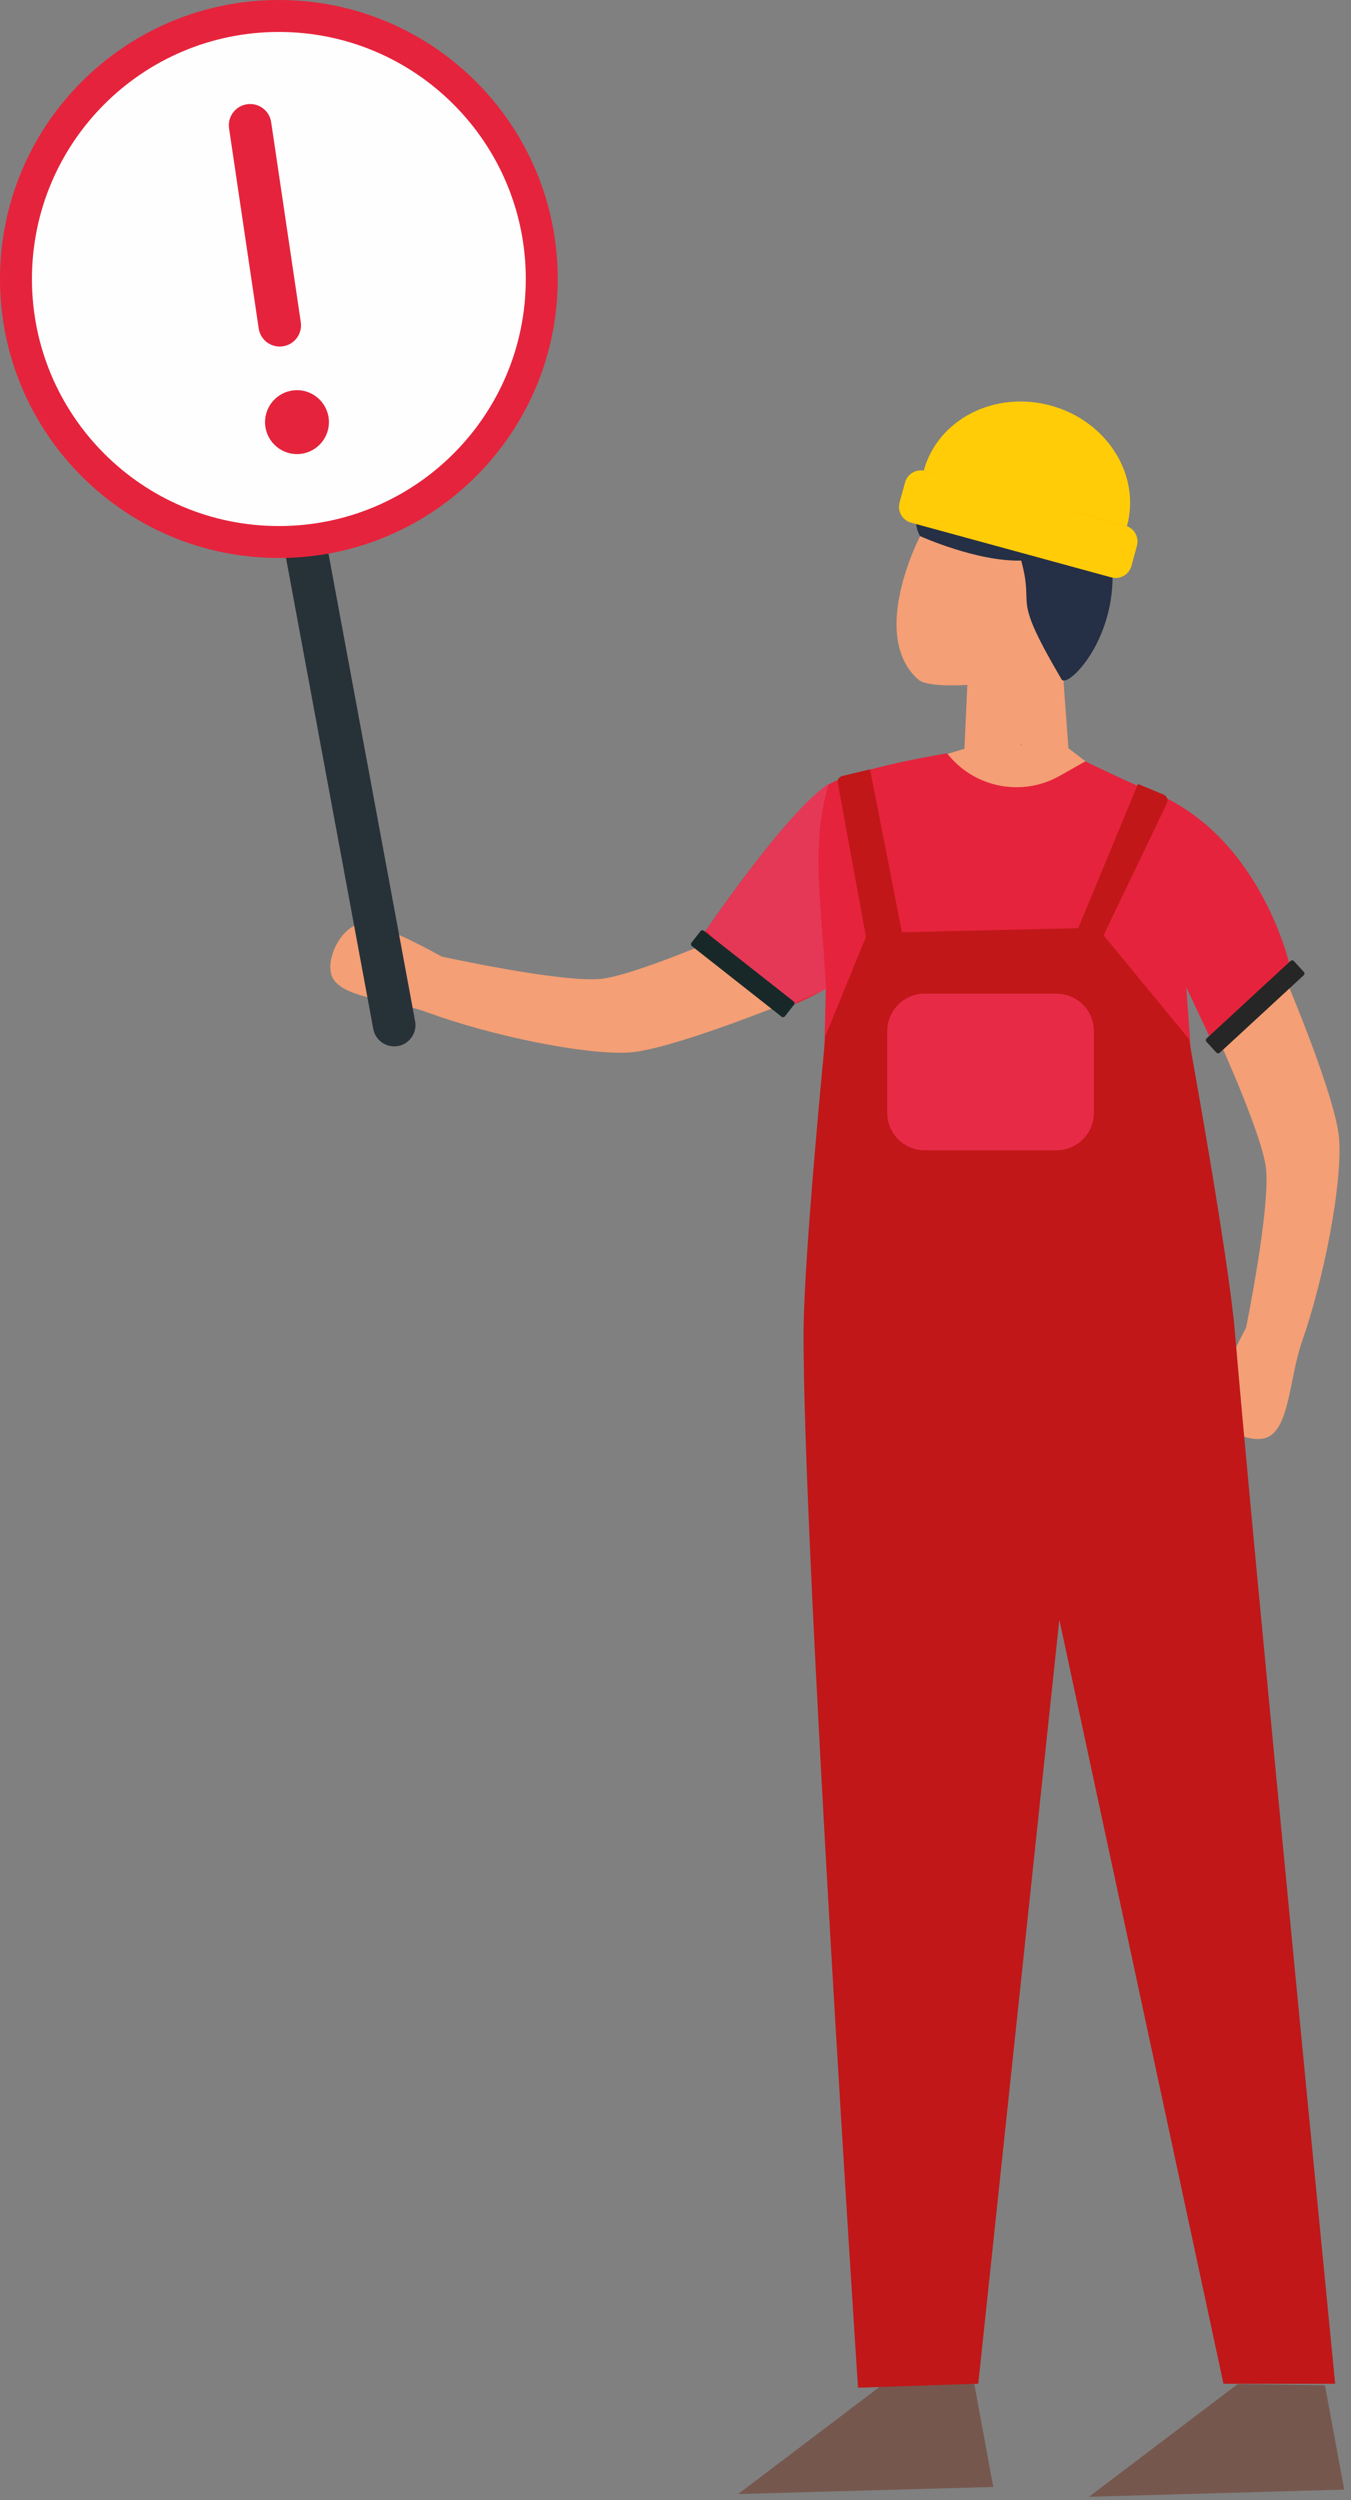 <svg width="173" height="320" viewBox="0 0 173 320" fill="none" xmlns="http://www.w3.org/2000/svg">
<rect x="0" y="0" width="173" height="320" fill="#808080" stroke="none"/>
<g clip-path="url(#clip0_1508_6627)">
<path d="M100.21 128.54C100.21 128.54 85.68 134.42 80.54 134.71C74.79 135.04 62.83 132.56 54.58 129.53C50.02 127.86 43.15 127.8 42.39 124.6C41.82 122.19 44.03 118.24 46.51 118.2C48.99 118.16 56.55 122.43 56.55 122.43C56.55 122.43 71.81 125.79 76.93 125.29C81.03 124.89 92.5 119.91 92.5 119.91L100.2 128.54H100.21Z" fill="#F49F75"/>
<path d="M123.14 103.74L123.87 87.66C123.87 87.66 118.78 88.03 117.6 86.99C111.18 81.32 117.82 68.63 117.82 68.63L127.57 63.46C128.2 63.13 128.97 63.46 129.14 64.16L130.34 68.86C131.42 73.1 135.18 76.12 139.55 76.25L139.44 80.04C139.36 82.78 138.19 85.37 136.19 87.23L137.53 105.55L130.79 95.25L123.15 103.76L123.14 103.74Z" fill="#F49F75"/>
<path d="M117.82 68.62C117.82 68.62 125.06 71.9 130.77 71.75C132.56 78.31 129.28 75.63 135.94 86.96C136.81 88.43 146.08 78.91 140.91 65.88C140.18 64.05 137.32 64.07 136.83 63.89C134.56 63.06 132.18 61.49 129.77 61.7C113.46 61.45 117.81 68.61 117.81 68.61L117.82 68.62Z" fill="#252F45"/>
<path d="M118.97 97.19L125.86 95.14L136.67 95.65L139.56 97.87L126.29 113.02L118.97 97.19Z" fill="#F49F75"/>
<path d="M104.54 175.65L155.48 176.29L151.91 126.38L154.97 132.85L165.18 123.66C165.18 123.66 161.44 106.64 147.14 101.19C145.04 100.39 138.97 97.45 138.97 97.45L135.72 99.29C131 101.97 125.03 100.9 121.54 96.74L121.27 96.42C121.27 96.42 109.29 98.37 105.95 100.51C100.8 103.79 90.29 119.23 90.29 119.23C90.29 119.23 97.83 130.11 101.18 128.76C115.99 122.8 105.95 118.21 105.95 118.21L104.55 175.66L104.54 175.65Z" fill="#E6233C"/>
<path d="M106.12 100.33C100.97 103.61 90.46 119.05 90.46 119.05C90.46 119.05 100.47 132.01 101.5 128.54C103.84 127.35 103.18 127.82 105.78 126.58C105.1 114.37 103.82 108.24 106.12 100.32V100.33Z" fill="#E53856"/>
<path d="M101.618 128.169L90.135 119.136C90.001 119.031 89.806 119.054 89.7 119.188L88.544 120.658C88.438 120.793 88.461 120.988 88.596 121.094L100.079 130.126C100.214 130.232 100.408 130.209 100.514 130.075L101.67 128.605C101.776 128.47 101.753 128.275 101.618 128.169Z" fill="#182829"/>
<path d="M165.01 126.21C165.01 126.21 171.11 140.65 171.48 145.78C171.89 151.53 169.59 163.52 166.69 171.82C165.09 176.41 165.13 183.28 161.94 184.08C159.54 184.69 155.55 182.54 155.48 180.06C155.41 177.58 159.56 169.95 159.56 169.95C159.56 169.95 162.69 154.64 162.11 149.52C161.65 145.43 156.49 134.03 156.49 134.03L165 126.2L165.01 126.21Z" fill="#F49F75"/>
<path d="M36.338 54.886L36.328 54.888C34.851 55.161 33.876 56.581 34.149 58.058L47.799 131.704C48.072 133.181 49.492 134.156 50.969 133.882L50.979 133.881C52.456 133.607 53.431 132.187 53.157 130.71L39.508 57.065C39.234 55.587 37.815 54.612 36.338 54.886Z" fill="#273238"/>
<path d="M124.73 304.95L127.19 318.31L94.52 319.22L113.57 304.79L124.73 304.95Z" fill="#76574E"/>
<path d="M169.66 305.29L172.13 318.65L139.45 319.57L158.51 305.13L169.66 305.29Z" fill="#76574E"/>
<path d="M35.71 71.42C55.432 71.42 71.42 55.432 71.42 35.71C71.42 15.988 55.432 0 35.71 0C15.988 0 0 15.988 0 35.71C0 55.432 15.988 71.42 35.71 71.42Z" fill="#E6233C"/>
<path d="M35.71 67.33C53.173 67.33 67.33 53.173 67.33 35.71C67.33 18.247 53.173 4.09 35.71 4.09C18.247 4.09 4.09 18.247 4.09 35.71C4.09 53.173 18.247 67.33 35.71 67.33Z" fill="#FEFEFE"/>
<path d="M38.03 58.12C40.289 58.12 42.12 56.289 42.12 54.03C42.12 51.771 40.289 49.94 38.03 49.94C35.771 49.94 33.94 51.771 33.94 54.03C33.94 56.289 35.771 58.12 38.03 58.12Z" fill="#E6233C"/>
<path d="M31.634 13.344L31.624 13.345C30.138 13.565 29.112 14.948 29.332 16.434L33.126 42.035C33.347 43.521 34.73 44.547 36.216 44.327L36.226 44.325C37.712 44.105 38.738 42.722 38.517 41.236L34.724 15.635C34.503 14.149 33.12 13.123 31.634 13.344Z" fill="#E6233C"/>
<path d="M165.252 123L154.513 132.906C154.387 133.022 154.379 133.218 154.495 133.344L155.763 134.719C155.879 134.844 156.075 134.852 156.201 134.736L166.94 124.83C167.066 124.714 167.074 124.518 166.958 124.392L165.69 123.018C165.574 122.892 165.377 122.884 165.252 123Z" fill="#262626"/>
<path d="M144.31 67.35C138.87 65.86 124.28 62.01 118.29 60.24C120.08 53.68 127.36 49.95 134.55 51.91C141.74 53.87 146.11 60.78 144.31 67.35Z" fill="#FFCC07"/>
<path d="M144.114 67.284L118.474 60.28C117.355 59.974 116.2 60.633 115.895 61.752L115.194 64.318C114.888 65.437 115.547 66.591 116.666 66.897L142.306 73.902C143.425 74.208 144.58 73.548 144.885 72.43L145.586 69.864C145.892 68.745 145.233 67.59 144.114 67.284Z" fill="#FFCC07"/>
<path d="M152.25 133.02C152.25 133.02 157.33 160.88 158.14 170.56C160.35 196.93 170.97 305.1 170.97 305.1H156.67L135.65 207.31L125.27 305.1L109.87 305.61C109.87 305.61 102.75 196.84 102.9 170.33C102.96 160.41 105.7 132.59 105.7 132.59L110.89 119.91L107.28 100.2C107.21 99.8 107.46 99.41 107.86 99.32L111.41 98.47L115.5 119.32L138.07 118.8L145.72 100.34L148.99 101.7C149.43 101.88 149.63 102.4 149.42 102.83L141.32 119.71L152.27 133.02H152.25Z" fill="#C11718"/>
<path d="M135.27 127.18H118.42C115.764 127.18 113.61 129.333 113.61 131.99V142.42C113.61 145.076 115.764 147.23 118.42 147.23H135.27C137.927 147.23 140.08 145.076 140.08 142.42V131.99C140.08 129.333 137.927 127.18 135.27 127.18Z" fill="#E72B47"/>
</g>
<defs>
<clipPath id="clip0_1508_6627">
<rect width="172.13" height="319.57" fill="white"/>
</clipPath>
</defs>
</svg>
